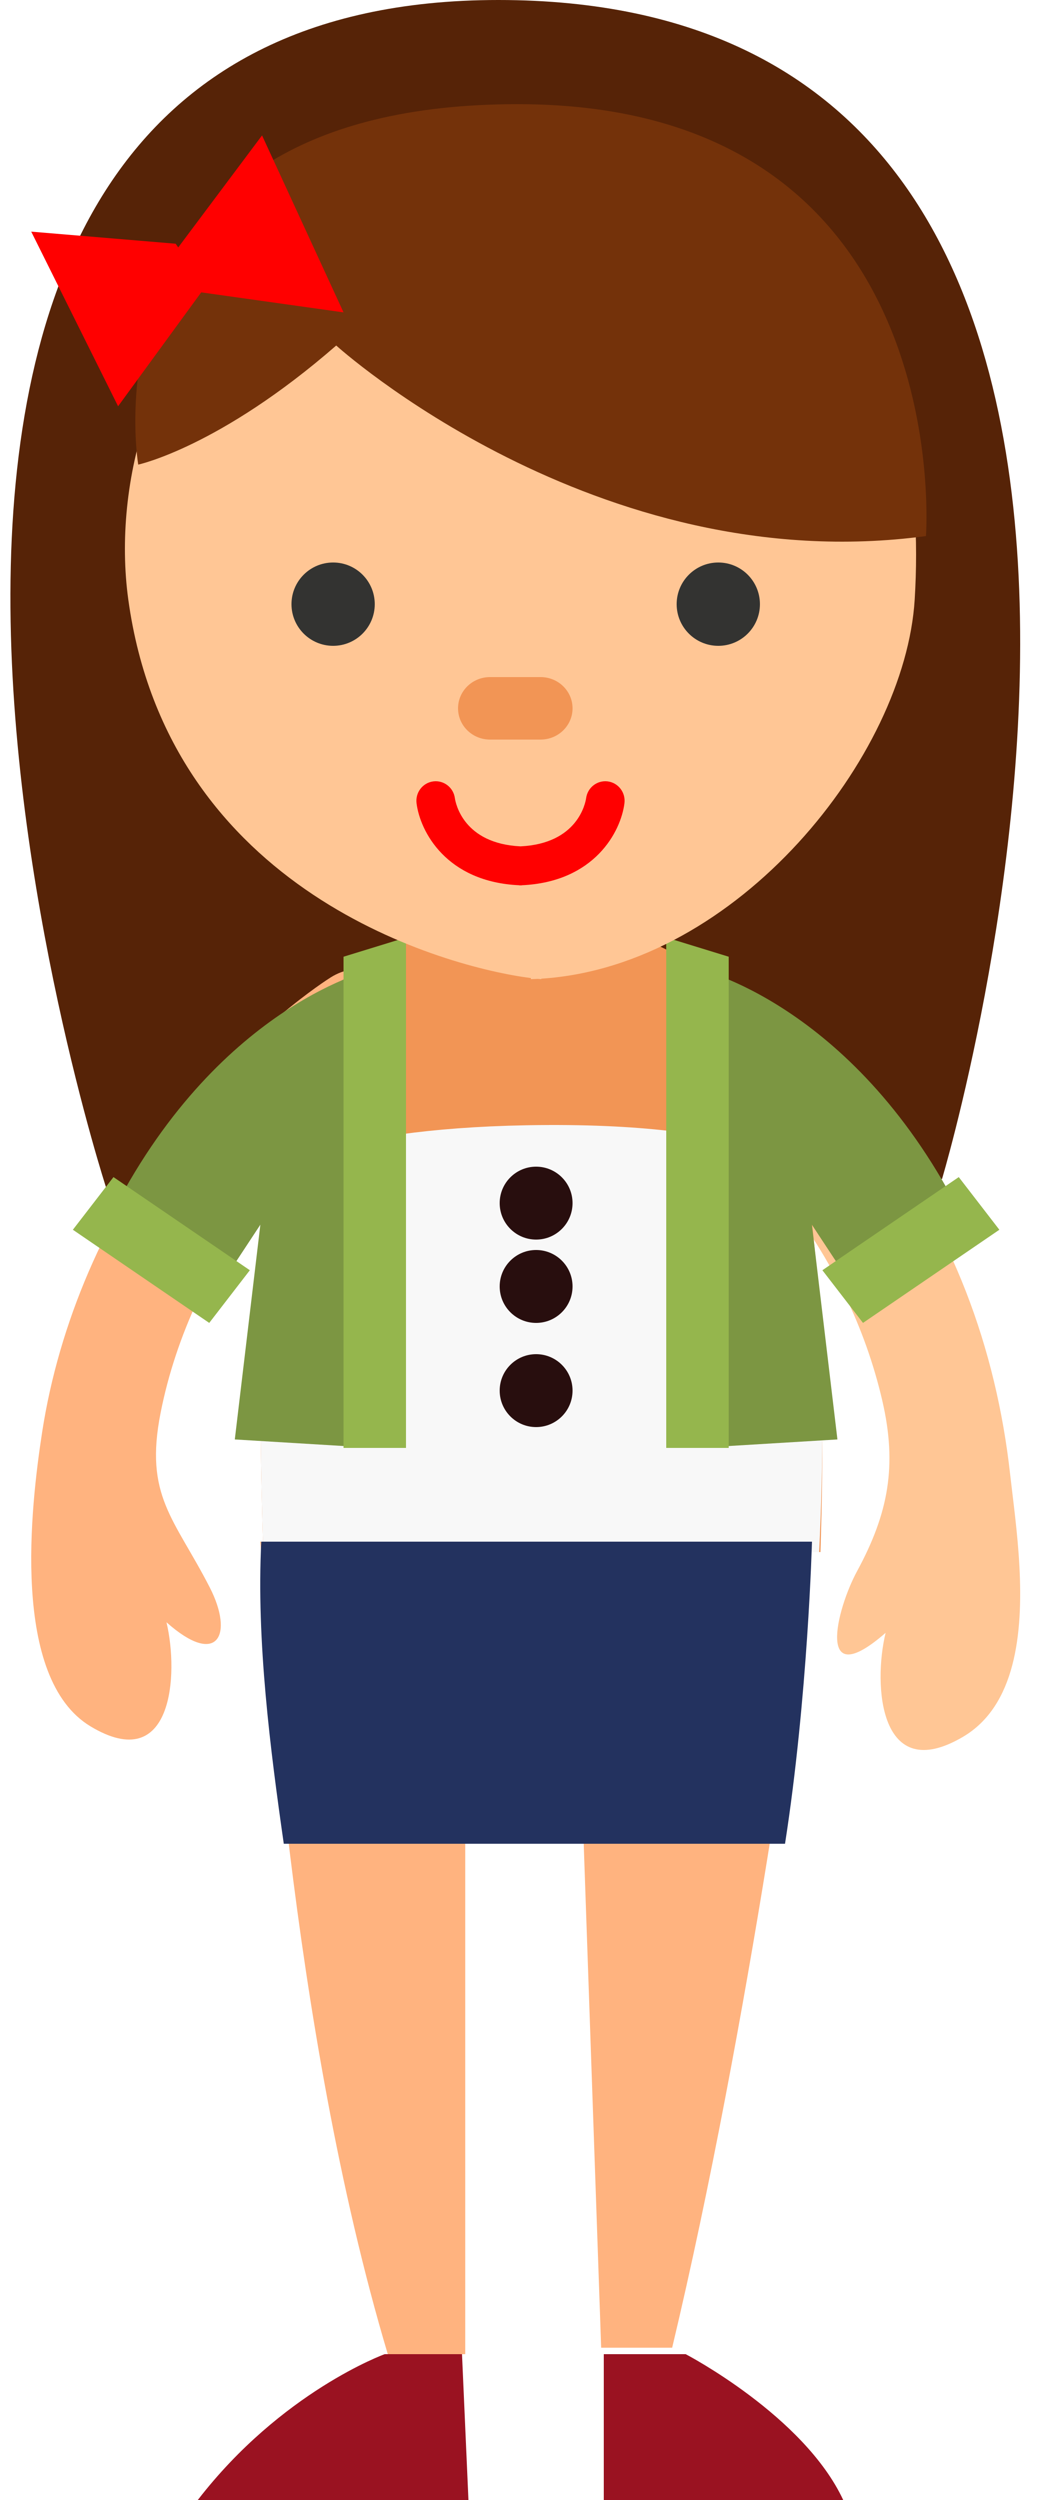 <?xml version="1.0" encoding="UTF-8"?>
<svg width="100px" height="240px" viewBox="0 0 100 240" version="1.1" xmlns="http://www.w3.org/2000/svg" xmlns:xlink="http://www.w3.org/1999/xlink">
    <!-- Generator: Sketch 46.2 (44496) - http://www.bohemiancoding.com/sketch -->
    <title>img_female</title>
    <desc>Created with Sketch.</desc>
    <defs></defs>
    <g id="Page-1" stroke="none" stroke-width="1" fill="none" fill-rule="evenodd">
        <g id="img_female" transform="translate(1, 0)">
            <g id="Group-3" transform="translate(0, -0)" fill="#562307">
                <path d="M9.19,114 L89.492,113.185 C89.492,113.185 123.467,-4.24660307e-14 46.871,-4.24660307e-14 C-27.875,-4.24660307e-14 9.19,114 9.19,114" id="Fill-1"></path>
            </g>
            <path d="M38.184,95.523 C36.613,93.009 33.303,92.246 30.792,93.816 C30.47,94.017 22.815,98.86 15.613,108.239 C9.158,116.645 4.663,127.001 3.048,137.486 C1.957,144.564 0.017,161.123 7.706,165.738 C15.574,170.459 16.191,160.778 14.993,155.739 C19.888,160.095 21.497,156.971 19.151,152.396 C15.747,145.758 12.845,143.627 14.43,135.62 C15.908,128.154 19.31,121.132 23.889,115.083 C29.89,107.157 36.373,102.986 36.49,102.91 C38.992,101.337 39.752,98.032 38.184,95.523" id="Fill-4" fill="#FFB37F"></path>
            <path d="M96.927,150.379 C96.752,147.078 96.303,143.926 96.038,141.546 C94.689,129.428 90.446,117.928 82.842,108.224 C75.5,98.855 67.697,94.017 67.369,93.815 C64.807,92.247 61.433,93.009 59.832,95.521 C58.234,98.028 59.007,101.329 61.559,102.902 C61.68,102.976 68.288,107.143 74.405,115.061 C78.865,120.834 82.112,127.385 83.752,134.453 C85.198,140.685 84.355,145.262 81.333,150.83 C79.337,154.507 77.31,162.646 84.073,156.751 C82.852,161.784 83.481,171.455 91.501,166.739 C96.576,163.755 97.267,156.786 96.927,150.379" id="Fill-6" fill="#FFC695"></path>
            <path d="M68.909,95.182 C65.824,91.838 55.317,86.791 49.803,88.262 C44.288,86.791 33.781,91.838 30.696,95.182 C26.14,100.119 23.006,108.652 24.29,149 L49.727,149 L49.878,149 L77.814,149 C79.099,108.652 73.465,100.119 68.909,95.182" id="Fill-8" fill="#F29555"></path>
            <path d="M24.289,149 L77.687,149 C78.526,131.67 77.556,120.396 76.211,112.577 C76.211,112.577 72.041,107.61 49.583,108.025 C30.247,108.382 24.823,112.577 24.823,112.577 C23.998,120.396 23.743,131.807 24.289,149 Z" id="Fill-10" fill="#F8F8F8"></path>
            <path d="M10,116 L20.084,123.532 L24.01,117.572 L21.555,138.187 L35,139 L35,93 C35,93 20.294,96.256 10,116" id="Fill-12" fill="#7C9642"></path>
            <polygon id="Fill-14" fill="#95B64D" points="19.1 127 6 118.056 9.9 113 23 121.943"></polygon>
            <polygon id="Fill-16" fill="#95B64D" points="38 139 32 139 32 91.845 38 90"></polygon>
            <path d="M91,116 L80.916,123.532 L76.99,117.572 L79.445,138.187 L66,139 L66,93 C66,93 80.706,96.256 91,116" id="Fill-18" fill="#7C9642"></path>
            <polygon id="Fill-20" fill="#95B64D" points="81.9 127 95 118.056 91.1 113 78 121.943"></polygon>
            <polygon id="Fill-22" fill="#95B64D" points="63 139 69 139 69 91.845 63 90"></polygon>
            <path d="M51,17.054 L51,17 C50.831,17.008 50.663,17.016 50.494,17.025 C50.329,17.016 50.165,17.008 50,17 L50,17.053 C40.691,17.614 31.148,20.173 24.228,24.76 C13.667,31.761 9.783,46.382 11.325,57.565 C15.203,85.691 41.913,92.867 50,93.895 L50,94 C50.228,93.993 50.455,93.984 50.682,93.972 C50.793,93.983 50.899,93.992 51,94 L51,93.953 C69.899,92.734 85.941,72.549 86.866,57.565 C87.56,46.304 85.824,31.761 75.514,24.76 C68.764,20.177 60.037,17.619 51,17.054 Z" id="Combined-Shape" fill="#FFC695"></path>
            <path d="M24,148 C24.697,155.181 26.772,194.269 36.252,226 L43.692,226 L43.692,171.524 L54.882,171.524 L56.748,225.381 L63.569,225.381 C70.941,194.479 76.154,156.501 77,148 L24,148 Z" id="Fill-28" fill="#FFB37F"></path>
            <path d="M43.381,226 L35.952,226 C35.952,226 26.05,229.583 18,240 L44,240 L43.381,226 Z" id="Fill-30" fill="#9A1221"></path>
            <path d="M57,226 L64.868,226 C64.868,226 76.232,231.916 80,240 L57,240 L57,226 Z" id="Fill-32" fill="#9A1221"></path>
            <path d="M74.411,177 C76.605,162.926 77,148 77,148 L24.1,148 C23.615,157.513 24.983,168.092 26.26,177 L74.411,177 Z" id="Fill-34" fill="#23325F"></path>
            <path d="M35,58.001 C35,60.209 33.209,62 31.001,62 C28.791,62 27,60.209 27,58.001 C27,55.791 28.791,54 31.001,54 C33.209,54 35,55.791 35,58.001" id="Fill-36" fill="#333331"></path>
            <path d="M72,58.001 C72,60.209 70.209,62 68,62 C65.791,62 64,60.209 64,58.001 C64,55.791 65.791,54 68,54 C70.209,54 72,55.791 72,58.001" id="Fill-38" fill="#333331"></path>
            <path d="M54,68 C54,69.657 52.624,71 50.927,71 L46.073,71 C44.375,71 43,69.657 43,68 C43,66.343 44.375,65 46.073,65 L50.927,65 C52.624,65 54,66.343 54,68" id="Fill-40" fill="#F29555"></path>
            <path d="M57.374,75.014 C56.36,74.888 55.44,75.608 55.304,76.626 C55.233,77.113 54.481,80.987 49,81.251 C43.519,80.987 42.767,77.113 42.696,76.626 C42.561,75.608 41.64,74.888 40.626,75.014 C39.609,75.143 38.888,76.08 39.014,77.108 C39.35,79.819 41.876,84.676 48.897,84.985 L48.897,85 C48.933,84.999 48.964,84.994 49,84.992 C49.036,84.994 49.067,84.999 49.104,85 L49.104,84.985 C56.124,84.676 58.65,79.819 58.985,77.108 C59.113,76.08 58.392,75.143 57.374,75.014" id="Fill-42" fill="#FF0000"></path>
            <path d="M31.298,33.17 C31.298,33.17 56.199,55.731 87.949,51.463 C87.949,51.463 91.062,10 48.729,10 C6.396,10 12.278,44.603 12.278,44.603 C12.278,44.603 20.092,42.926 31.298,33.17" id="Fill-44" fill="#74320A"></path>
            <polygon id="Fill-46" fill="#FF0000" points="32 29.989 24.172 13 16.12 23.754 15.875 23.398 2 22.238 10.344 39 18.328 28.066"></polygon>
            <path d="M54,115.499 C54,117.433 52.433,119 50.5,119 C48.567,119 47,117.433 47,115.499 C47,113.567 48.567,112 50.5,112 C52.433,112 54,113.567 54,115.499" id="Fill-48" fill="#280E0E"></path>
            <path d="M54,123.499 C54,125.433 52.433,127 50.5,127 C48.567,127 47,125.433 47,123.499 C47,121.567 48.567,120 50.5,120 C52.433,120 54,121.567 54,123.499" id="Fill-50" fill="#280E0E"></path>
            <path d="M54,133.499 C54,135.433 52.433,137 50.5,137 C48.567,137 47,135.433 47,133.499 C47,131.567 48.567,130 50.5,130 C52.433,130 54,131.567 54,133.499" id="Fill-52" fill="#280E0E"></path>
        </g>
    </g>
</svg>